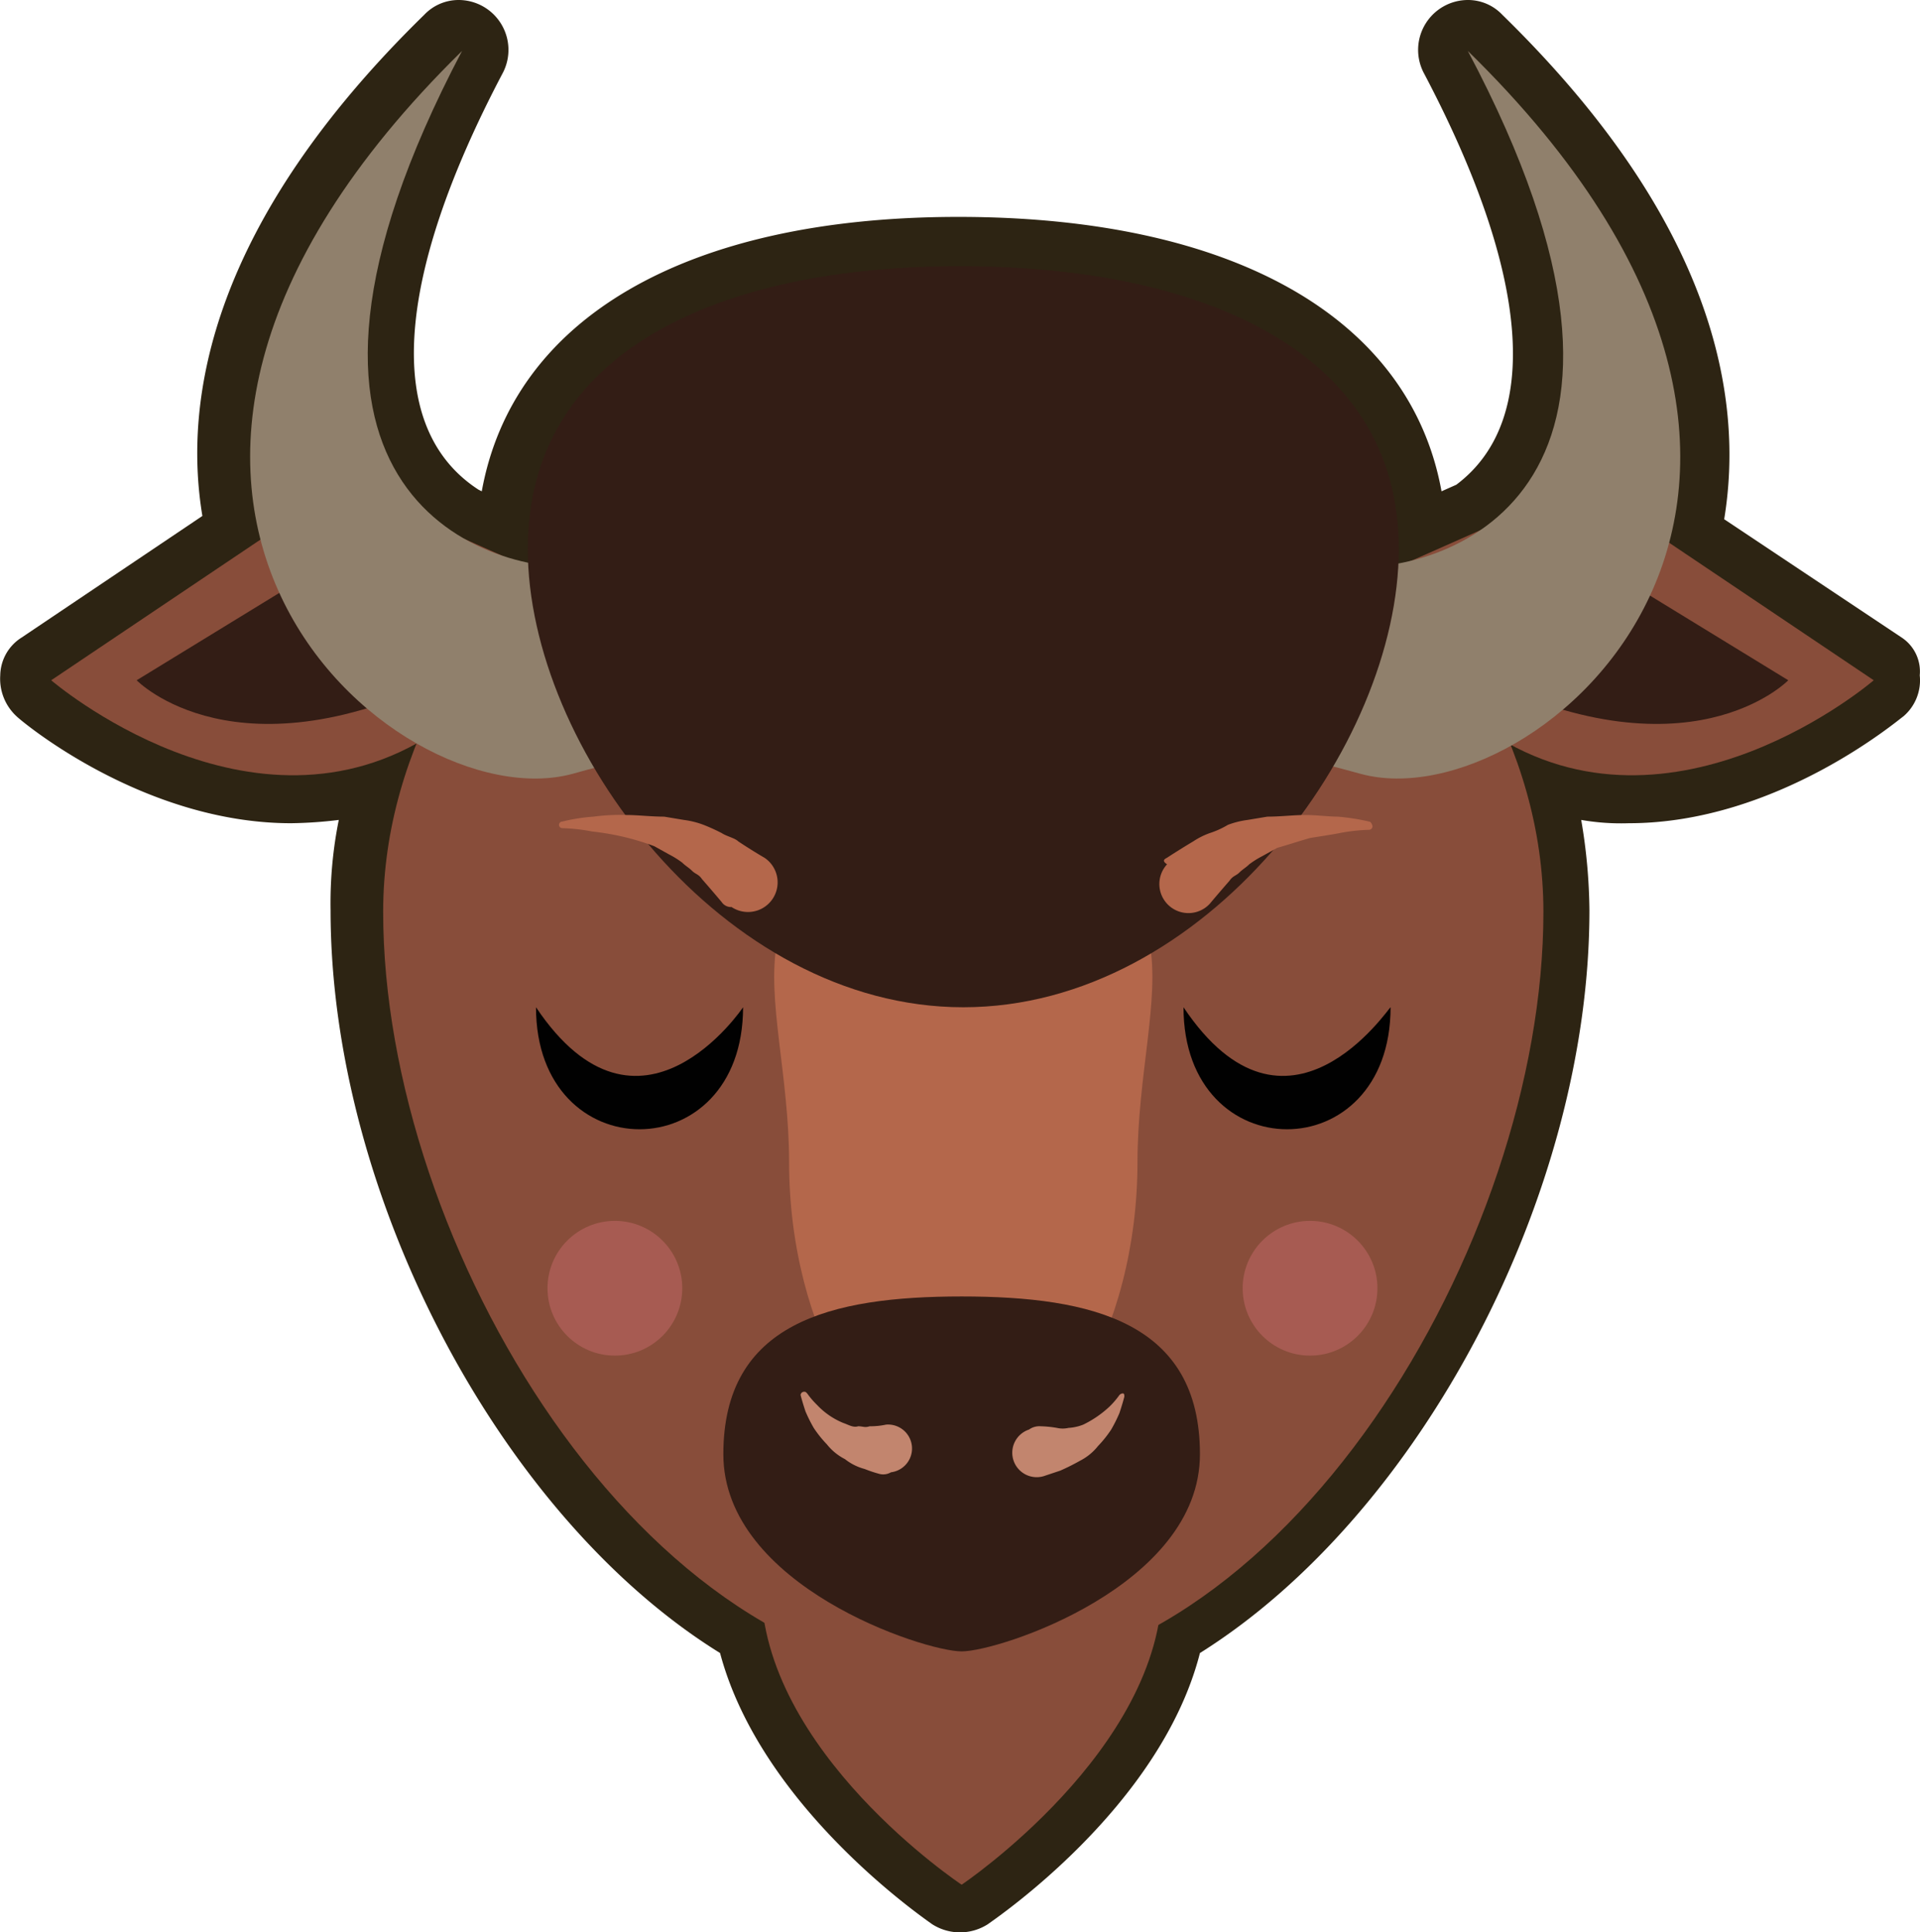 <svg id="Layer_1" data-name="Layer 1" xmlns="http://www.w3.org/2000/svg" viewBox="0 0 116.83 117.6">
  <title>Artboard 41</title>
  <g>
    <path d="M115.715,38.8l-10.8-7.2c1.2-7.3-.5-18-13.5-30.7a2.878,2.878,0,0,0-2.1-.9,3.036,3.036,0,0,0-2.7,4.4c6.5,12.3,7.2,21.2,2,25.1l-.9.4c-1.9-10.5-12.6-16.7-29.4-16.7-16.6,0-27.1,6.2-29,16.7l-.2-.1c-5.7-3.7-5.2-12.7,1.5-25.4a3.036,3.036,0,0,0-2.7-4.4,2.878,2.878,0,0,0-2.1.9c-12.9,12.6-14.7,23.3-13.5,30.5l-11,7.4a2.772,2.772,0,0,0-1.3,2.3,3.108,3.108,0,0,0,1,2.5c.3.3,7.7,6.5,16.7,6.5a26.423,26.423,0,0,0,2.9-.2,25.6,25.6,0,0,0-.5,5.5c0,17.3,10.3,36.9,23.7,45.2,2.5,9.4,12.5,16.2,12.9,16.5a3.14,3.14,0,0,0,3.4,0c.4-.3,10.5-7.1,12.9-16.5,13.4-8.4,23.7-27.9,23.7-45.2a34.086,34.086,0,0,0-.5-5.5,14.157,14.157,0,0,0,2.9.2h0c9,0,16.4-6.3,16.7-6.5a2.877,2.877,0,0,0,1-2.5A2.476,2.476,0,0,0,115.715,38.8Z" fill="#2d2413"/>
    <g>
      <path d="M93.915,55.5c0,20.2-15.8,46.7-35.3,46.7s-35.3-26.5-35.3-46.7S46.815,20,58.615,20C70.415,19.9,93.915,35.3,93.915,55.5Z" fill="#884d3a"/>
      <path d="M70.715,96.5c0,10-12.2,18.2-12.2,18.2s-12.2-8.1-12.2-18.2c0-10,5.4-18.2,12.2-18.2C65.315,78.4,70.715,86.5,70.715,96.5Z" fill="#884d3a"/>
      <path d="M69.215,70.7c0,10.4-5.3,18.8-10.6,18.8s-10.6-8.4-10.6-18.8-5.5-18.8,10.6-18.8S69.215,60.3,69.215,70.7Z" fill="#b4674b"/>
      <path d="M44.015,88.5c0,8,12.2,12,14.5,12s14.5-4,14.5-12-6.5-9.6-14.5-9.6S44.015,80.5,44.015,88.5Z" fill="#331d15"/>
      <g>
        <path d="M53.515,89.7a7.8,7.8,0,0,1-.9-.3,3.287,3.287,0,0,1-1.2-.6,3.332,3.332,0,0,1-1.1-.9,7.006,7.006,0,0,1-.8-1,9.238,9.238,0,0,1-.5-1c-.2-.6-.3-1-.3-1a.215.215,0,0,1,.2-.2c.1,0,.1,0,.2.1a5.162,5.162,0,0,0,.6.7,4.573,4.573,0,0,0,1.6,1.1c.3.1.6.3.9.2.3,0,.4.1.7,0a4.532,4.532,0,0,0,1-.1,1.458,1.458,0,0,1,.3,2.9A.926.926,0,0,1,53.515,89.7Z" fill="#c2856e"/>
        <path d="M63.315,86.8a6.728,6.728,0,0,1,1,.1,1.577,1.577,0,0,0,.7,0,2.924,2.924,0,0,0,.9-.2,6.444,6.444,0,0,0,1.6-1.1,5.164,5.164,0,0,0,.6-.7.31.31,0,0,1,.2-.1c.1,0,.1.1.1.2,0,0-.1.4-.3,1a9.238,9.238,0,0,1-.5,1,7.006,7.006,0,0,1-.8,1,3.329,3.329,0,0,1-1.1.9,13.391,13.391,0,0,1-1.2.6l-.9.3a1.487,1.487,0,1,1-1-2.8A1.077,1.077,0,0,1,63.315,86.8Z" fill="#c2856e"/>
      </g>
      <g>
        <path d="M72.015,61.3c0,9.9,12.6,9.9,12.6,0C84.515,61.3,78.315,70.7,72.015,61.3Z" fill="#010101"/>
        <path d="M32.615,61.3c0,9.9,12.6,9.9,12.6,0C45.215,61.3,38.915,70.7,32.615,61.3Z" fill="#010101"/>
      </g>
      <g>
        <g>
          <path d="M84.815,34.6l11.5-5.1,17.7,11.9s-12.2,10.5-23.3,3.2Z" fill="#884d3a"/>
          <path d="M86.815,36.7l9.1-3.2,12.9,7.9s-6.1,6.3-19.4-.5Z" fill="#331d15"/>
        </g>
        <g>
          <path d="M32.315,34.6l-11.5-5.1L3.115,41.4s12.2,10.5,23.3,3.2Z" fill="#884d3a"/>
          <path d="M30.315,36.7l-9.1-3.2-12.9,7.9s6.1,6.3,19.4-.5Z" fill="#331d15"/>
        </g>
      </g>
      <path d="M89.315,3.1c14,26.4-.9,31.9-7.5,31.4-2.9-.2-12-9.4-23.1-9.4h0c-11.2,0-20.2,9.2-23.1,9.4-6.5.5-21.4-5-7.5-31.4-27.5,27-4.1,46.9,6.7,44,4.2-1.2,23.9-6,24-6,0,0,19.7,4.8,24,6C93.515,50,116.815,30,89.315,3.1Z" fill="#90806c"/>
      <path d="M32.115,33.4c0-12,11.6-17.2,26.3-17.2,14.6,0,26.7,5.1,26.7,17.2,0,12-11.8,27.9-26.5,27.9C44.015,61.3,32.115,45.5,32.115,33.4Z" fill="#331d15"/>
      <g>
        <path d="M43.915,54.9s-.5-.6-1.2-1.4c-.2-.3-.4-.3-.6-.5s-.4-.3-.6-.5a5.582,5.582,0,0,0-.8-.5l-.9-.5a15.193,15.193,0,0,0-2-.6,16.77,16.77,0,0,0-1.8-.3,11.151,11.151,0,0,0-1.8-.2.2.2,0,1,1,0-.4,10.929,10.929,0,0,1,1.9-.3,12.126,12.126,0,0,1,2-.1c.7,0,1.5.1,2.3.1l1.2.2a5.269,5.269,0,0,1,1.2.3,11.732,11.732,0,0,1,1.1.5c.3.2.8.3,1,.5.9.6,1.6,1,1.6,1a1.8,1.8,0,0,1-2,3A.676.676,0,0,1,43.915,54.9Z" fill="#b4674b"/>
        <path d="M71.015,52.2s.6-.4,1.6-1a4.609,4.609,0,0,1,1-.5,5.361,5.361,0,0,0,1.1-.5,5.282,5.282,0,0,1,1.2-.3l1.2-.2c.8,0,1.6-.1,2.3-.1s1.4.1,2,.1a13.827,13.827,0,0,1,1.9.3c.1,0,.2.2.2.3a.215.215,0,0,1-.2.2,11.151,11.151,0,0,0-1.8.2c-.5.1-1.2.2-1.8.3-.7.2-1.3.4-2,.6l-.9.5a5.582,5.582,0,0,0-.8.5c-.2.2-.4.3-.6.5s-.4.2-.6.5c-.7.8-1.2,1.4-1.2,1.4a1.769,1.769,0,0,1-2.6-2.4C70.715,52.4,70.815,52.3,71.015,52.2Z" fill="#b4674b"/>
      </g>
      <g opacity="0.7">
        <circle cx="79.715" cy="78.4" r="4.1" fill="#b4615c"/>
        <circle cx="37.415" cy="78.4" r="4.1" fill="#b4615c"/>
      </g>
    </g>
  </g>
</svg>
